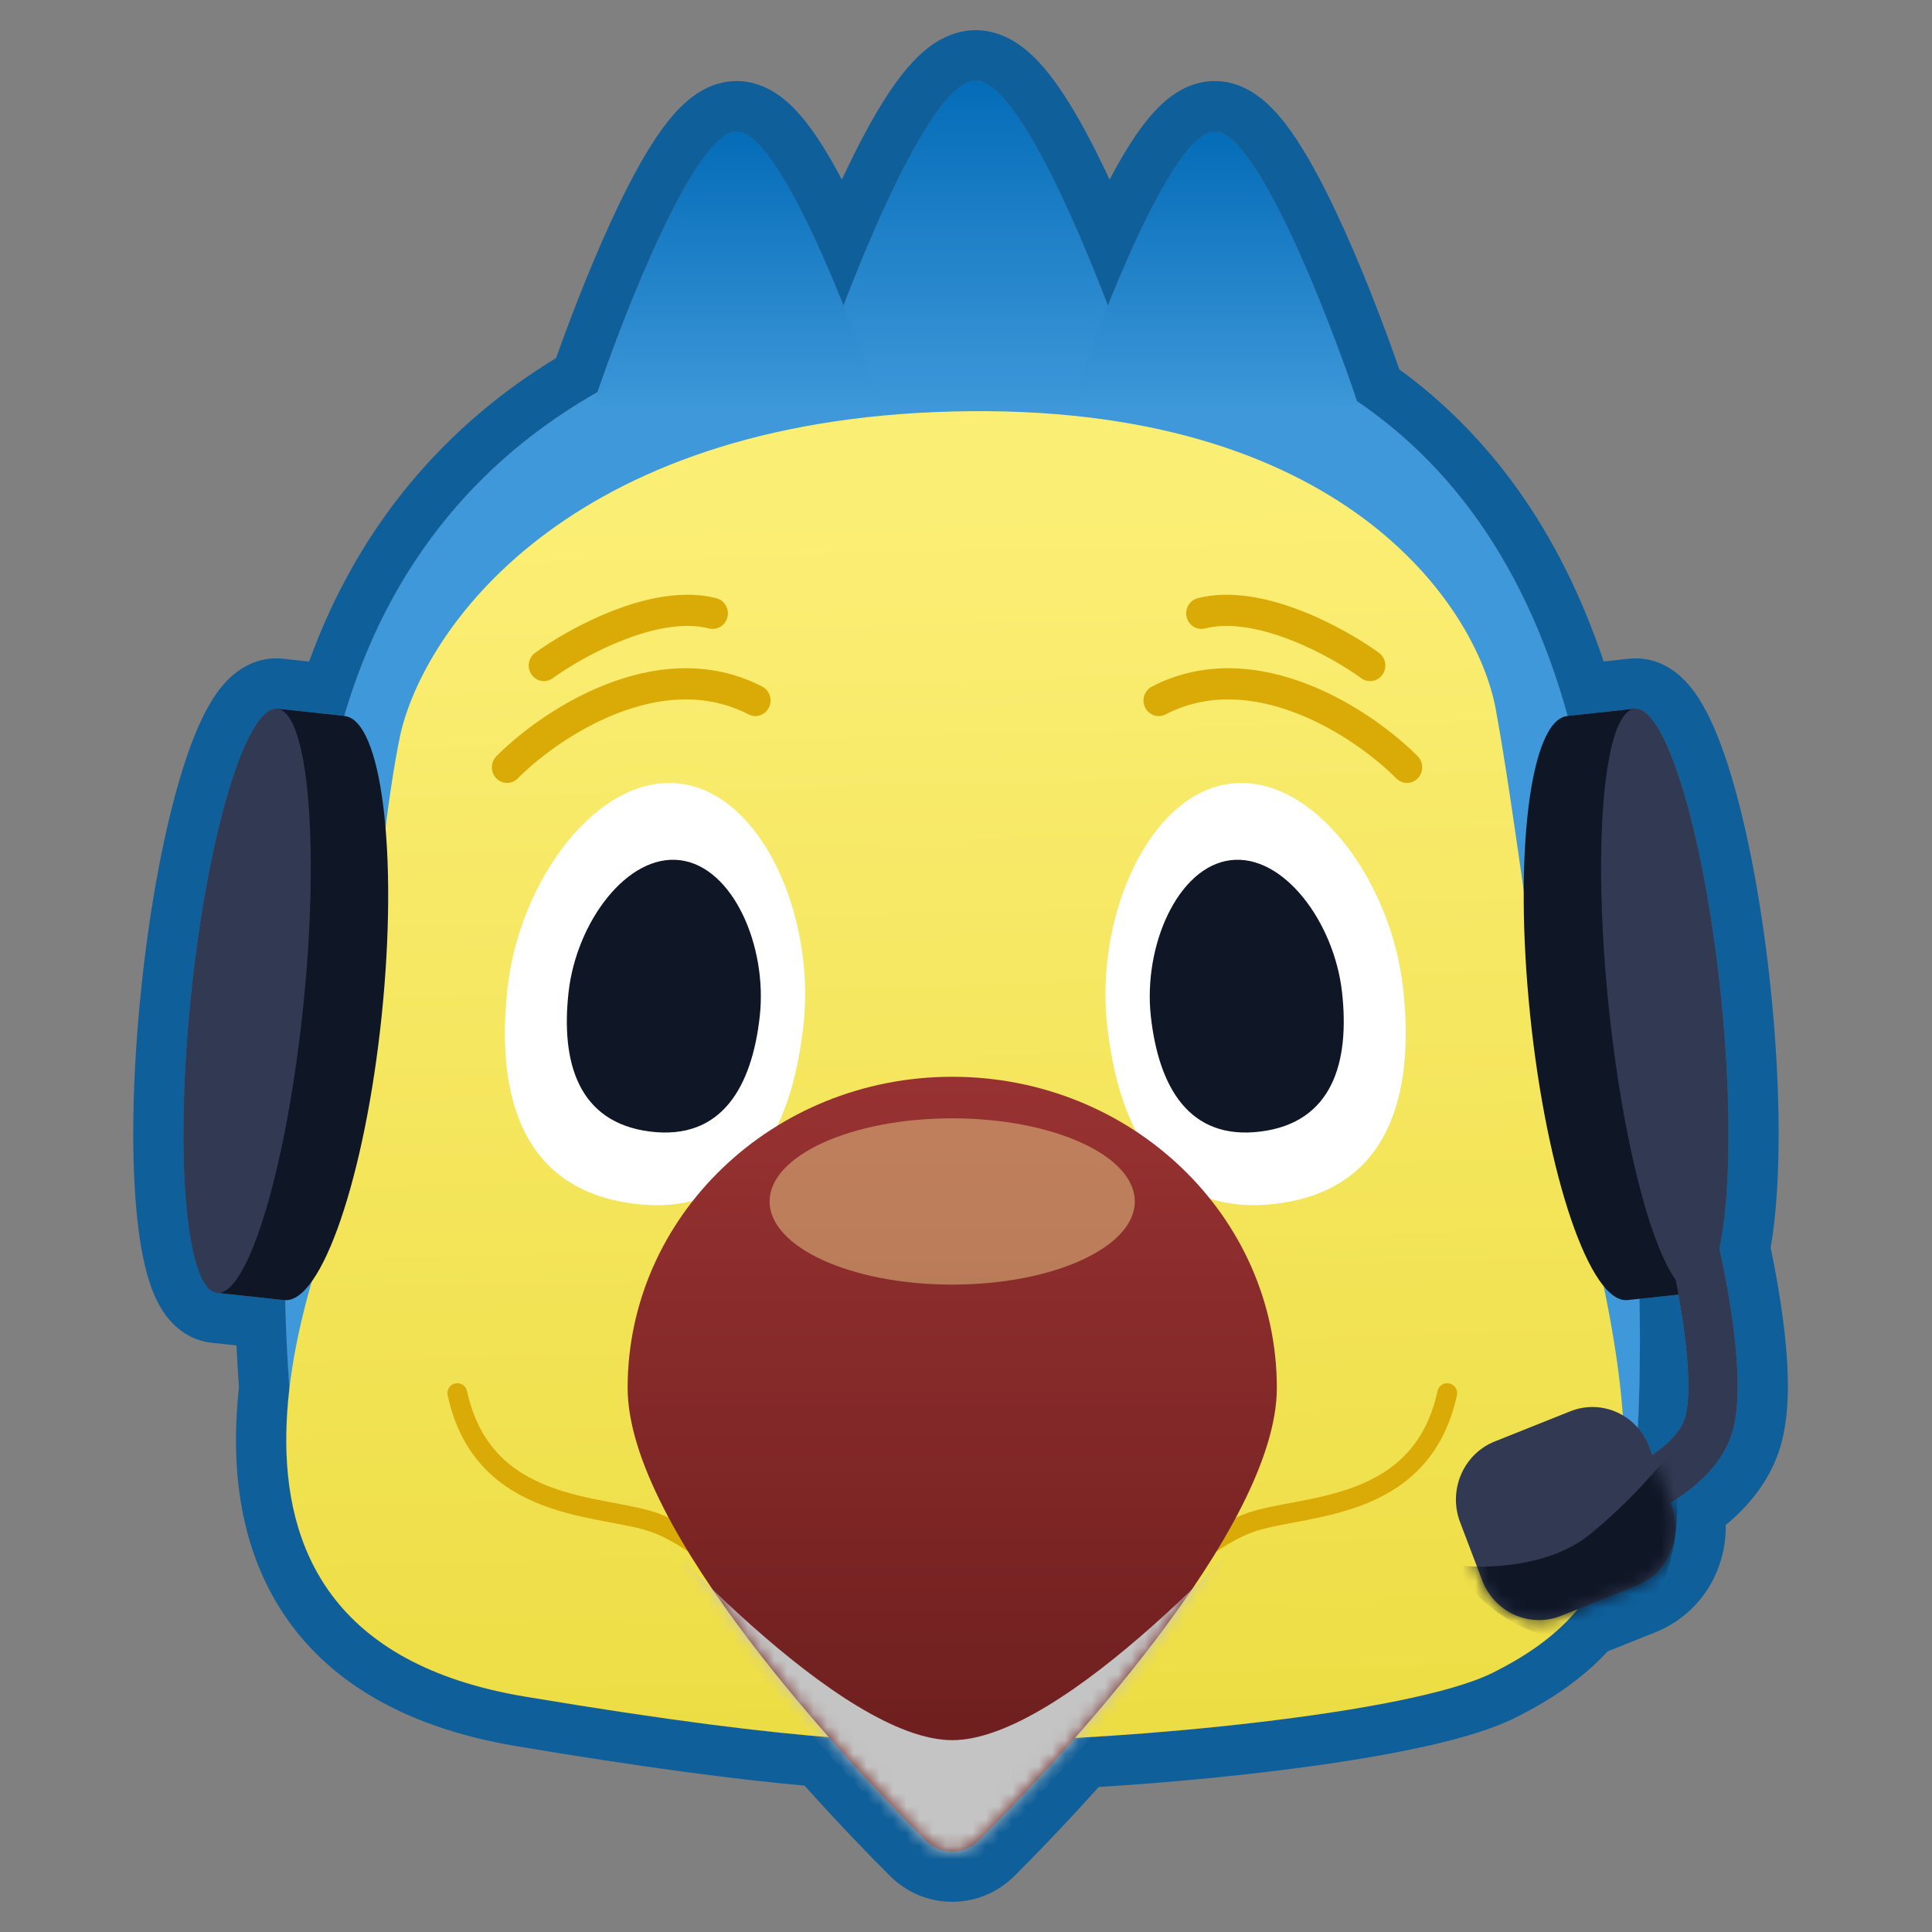 <svg width="146" height="146" viewBox="0 0 146 146" fill="none" xmlns="http://www.w3.org/2000/svg">
<rect x="0" y="0" width="146" height="146" fill="#808080" stroke="none"/>
<path fill-rule="evenodd" clip-rule="evenodd" d="M63.744 23.076C66.81 15.107 70.994 6.084 73.733 6.084C76.473 6.084 80.657 15.107 83.723 23.076C86.293 16.668 89.593 9.927 91.799 9.927C94.912 9.927 100.202 23.348 102.549 30.316C109.768 35.221 115.343 42.849 118.469 54.108L123.511 53.561L123.518 53.56C125.857 53.307 128.774 62.98 130.033 75.167C130.865 83.223 130.765 90.361 129.925 94.347C130.305 96.061 130.7 98.144 130.97 100.213C131.165 101.714 131.299 103.242 131.305 104.636C131.312 105.993 131.2 107.381 130.809 108.514C130.023 110.797 128.024 112.46 126.237 113.569L126.294 113.72C127.217 116.144 126.046 118.877 123.679 119.822L119.233 121.598C117.627 123.549 115.478 125.075 112.809 126.406C107.655 128.975 92.319 130.737 81.234 131.337C78.357 134.603 75.714 137.333 73.992 139.059C72.849 140.203 71.069 140.203 69.926 139.059C68.194 137.323 65.53 134.571 62.633 131.28C57.441 130.867 50.295 129.99 39.636 128.204C23.233 125.455 20.726 114.669 21.872 104.91C21.733 102.996 21.613 100.768 21.547 98.249C21.526 98.247 21.505 98.246 21.485 98.243L16.402 97.692C14.063 97.439 13.188 87.354 14.447 75.167C15.706 62.98 18.622 53.307 20.962 53.56L20.968 53.561L26.011 54.108C29.41 42.505 36.386 34.596 45.15 29.632C47.599 22.508 52.654 9.927 55.667 9.927C57.874 9.927 61.173 16.668 63.744 23.076ZM124.863 109.958L124.623 109.329C124.417 108.788 124.124 108.307 123.767 107.898C123.905 105.352 123.972 102.057 123.898 98.145L126.837 97.827C127.007 98.765 127.164 99.744 127.291 100.715C127.474 102.122 127.588 103.478 127.594 104.654C127.599 105.867 127.486 106.734 127.309 107.249C127.005 108.133 126.145 109.075 124.863 109.958Z" fill="#313A52"/>
<path fill-rule="evenodd" clip-rule="evenodd" d="M123.519 53.56L123.512 53.56L118.471 54.107C115.345 42.849 109.769 35.22 102.55 30.315C100.203 23.348 94.913 9.926 91.8 9.926C90.168 9.926 87.937 13.617 85.846 18.132C85.111 19.719 84.393 21.409 83.724 23.075C83.089 21.425 82.406 19.73 81.698 18.079C78.987 11.757 75.907 6.083 73.735 6.083C71.562 6.083 68.482 11.757 65.771 18.079C65.063 19.73 64.38 21.425 63.745 23.075C63.077 21.409 62.358 19.719 61.623 18.132C59.532 13.617 57.301 9.926 55.669 9.926C52.655 9.926 47.6 22.507 45.152 29.631C36.387 34.595 29.411 42.504 26.012 54.107L20.97 53.56L20.963 53.56C18.624 53.306 15.707 62.98 14.448 75.166C13.189 87.353 14.064 97.438 16.404 97.692L21.486 98.243C21.506 98.245 21.527 98.247 21.548 98.248C21.614 100.767 21.734 102.995 21.873 104.909C20.727 114.669 23.234 125.454 39.637 128.203C50.296 129.989 57.442 130.866 62.635 131.279C65.531 134.57 68.195 137.322 69.927 139.058C71.07 140.203 72.85 140.203 73.993 139.058C75.715 137.332 78.358 134.602 81.235 131.336C92.32 130.737 107.656 128.975 112.811 126.405C115.48 125.075 117.628 123.548 119.234 121.597L123.681 119.821C126.048 118.876 127.218 116.144 126.295 113.719L126.238 113.568C126.491 113.411 126.748 113.244 127.005 113.064C128.566 111.977 130.135 110.474 130.81 108.514C130.817 108.496 130.823 108.478 130.829 108.46C131.204 107.337 131.313 105.972 131.307 104.636C131.307 104.636 131.307 104.637 131.307 104.636C131.3 103.25 131.168 101.729 130.974 100.235C130.973 100.227 130.972 100.22 130.971 100.212C130.837 99.184 130.672 98.152 130.493 97.164C130.313 96.164 130.118 95.208 129.927 94.346C129.953 94.222 129.978 94.096 130.003 93.966C130.771 89.916 130.841 82.972 130.034 75.166C128.775 62.98 125.858 53.306 123.519 53.56ZM123.9 98.145C123.901 98.216 123.902 98.287 123.903 98.358C123.92 99.329 123.929 100.261 123.93 101.152C123.931 102.407 123.917 103.582 123.891 104.67C123.88 105.149 123.866 105.612 123.85 106.057C123.827 106.708 123.799 107.322 123.768 107.898C124.125 108.307 124.418 108.787 124.624 109.328L124.864 109.958C125.484 109.53 126.006 109.089 126.414 108.647C126.592 108.454 126.749 108.26 126.883 108.067C127.062 107.809 127.199 107.553 127.292 107.302C127.298 107.284 127.304 107.266 127.31 107.248C127.375 107.061 127.431 106.827 127.476 106.546C127.554 106.056 127.599 105.424 127.595 104.653C127.595 104.653 127.595 104.654 127.595 104.653C127.59 103.477 127.475 102.121 127.292 100.715C127.291 100.707 127.29 100.699 127.289 100.691C127.175 99.818 127.036 98.939 126.886 98.089C126.87 98.001 126.854 97.913 126.839 97.826L123.9 98.145ZM130.41 115.249C131.98 113.947 133.581 112.144 134.405 109.752C135.005 108.012 135.115 106.116 135.109 104.618C135.101 103.012 134.949 101.315 134.741 99.721C134.494 97.824 134.151 95.934 133.806 94.299C134.611 89.676 134.613 82.487 133.816 74.776C133.17 68.518 132.09 62.804 130.822 58.6C130.198 56.529 129.472 54.633 128.628 53.193C128.212 52.484 127.653 51.684 126.903 51.036C126.152 50.389 124.838 49.592 123.11 49.78L123.102 49.781L123.092 49.782L123.085 49.782L121.187 49.988C117.883 40.12 112.582 32.895 105.747 27.917C104.536 24.435 102.768 19.821 100.898 15.878C99.861 13.694 98.724 11.566 97.564 9.932C96.989 9.122 96.309 8.289 95.524 7.621C94.811 7.014 93.524 6.124 91.8 6.124C90.553 6.124 89.548 6.595 88.87 7.03C88.183 7.471 87.608 8.02 87.145 8.535C86.221 9.56 85.364 10.871 84.598 12.21C84.349 12.647 84.099 13.103 83.851 13.575C83.225 12.232 82.586 10.947 81.945 9.772C81.01 8.056 79.989 6.416 78.916 5.154C78.38 4.524 77.733 3.871 76.975 3.351C76.234 2.843 75.121 2.281 73.735 2.281C72.348 2.281 71.235 2.843 70.495 3.351C69.736 3.871 69.089 4.524 68.553 5.154C67.48 6.416 66.459 8.056 65.524 9.772C64.883 10.947 64.244 12.232 63.618 13.575C63.37 13.103 63.12 12.647 62.871 12.21C62.105 10.871 61.249 9.56 60.324 8.535C59.861 8.02 59.286 7.471 58.599 7.03C57.922 6.595 56.916 6.124 55.669 6.124C53.995 6.124 52.736 6.964 52.024 7.555C51.25 8.197 50.581 8.998 50.02 9.771C48.888 11.333 47.782 13.364 46.774 15.456C44.976 19.182 43.261 23.578 42.023 27.059C33.806 32.052 27.139 39.554 23.358 49.995L21.395 49.782L21.388 49.781L21.38 49.78L21.373 49.78C19.645 49.592 18.33 50.389 17.579 51.036C16.829 51.684 16.27 52.484 15.855 53.193C15.011 54.633 14.285 56.529 13.66 58.6C12.393 62.804 11.312 68.518 10.666 74.776C10.019 81.034 9.908 86.852 10.289 91.233C10.476 93.392 10.798 95.398 11.328 96.984C11.589 97.764 11.97 98.66 12.566 99.447C13.159 100.23 14.271 101.285 15.994 101.472L17.87 101.675C17.924 102.8 17.988 103.853 18.056 104.831C17.493 110.016 17.836 115.967 20.907 121.129C24.145 126.574 29.991 130.442 39.009 131.953C48.741 133.584 55.621 134.471 60.8 134.939C63.361 137.795 65.67 140.174 67.236 141.744C69.864 144.377 74.056 144.377 76.684 141.744C78.232 140.193 80.504 137.852 83.029 135.041C88.308 134.715 94.345 134.149 99.784 133.373C102.779 132.946 105.638 132.449 108.111 131.881C110.522 131.328 112.804 130.657 114.507 129.808C117.157 128.487 119.549 126.893 121.493 124.789L125.091 123.352C128.489 121.995 130.481 118.685 130.41 115.249Z" fill="#0E5F9A"/>
<path d="M24.768 59.367C29.668 32.666 51.563 22.812 73.765 22.812C95.966 22.812 114.34 31.554 119.698 59.367C124.418 83.863 124.292 103.869 123.526 111.021H22.472C21.706 104.928 19.869 86.068 24.768 59.367Z" fill="#3E98D9"/>
<path d="M26.354 88.288C27.291 84.413 28.306 64.897 30.23 55.622C31.94 47.747 42.696 31.815 72.044 31.094C101.392 30.373 111.597 45.79 113.032 53.588C114.466 61.386 116.179 75.727 117.641 83.313C125.99 111.997 123.887 120.884 112.81 126.406C106.461 129.571 84.671 131.51 74.396 131.562C68.619 131.704 61.559 131.877 39.636 128.204C10.524 123.325 25.183 93.13 26.354 88.288Z" fill="url(#paint0_linear_1768_3550)"/>
<path d="M83.667 77.488C84.58 85.704 88.116 92.013 96.502 90.957C104.888 89.901 106.943 82.888 106.03 74.672C105.117 66.456 99.15 58.443 92.975 59.22C86.799 59.998 82.754 69.272 83.667 77.488Z" fill="white"/>
<path d="M86.969 76.808C87.559 82.117 89.843 86.192 95.262 85.51C100.68 84.828 102.008 80.297 101.418 74.989C100.828 69.68 96.973 64.503 92.983 65.005C88.993 65.508 86.379 71.5 86.969 76.808Z" fill="#0F1626"/>
<path d="M60.716 77.488C59.803 85.704 56.267 92.013 47.881 90.957C39.495 89.901 37.44 82.888 38.353 74.672C39.266 66.456 45.233 58.443 51.408 59.22C57.584 59.998 61.629 69.272 60.716 77.488Z" fill="white"/>
<path d="M57.414 76.808C56.824 82.117 54.539 86.192 49.121 85.51C43.703 84.828 42.375 80.297 42.965 74.989C43.555 69.68 47.41 64.503 51.4 65.005C55.39 65.508 58.004 71.5 57.414 76.808Z" fill="#0F1626"/>
<path fill-rule="evenodd" clip-rule="evenodd" d="M47.178 48.337C44.942 49.2 42.924 50.414 41.771 51.254C41.254 51.63 40.536 51.506 40.168 50.976C39.8 50.446 39.921 49.71 40.439 49.333C41.731 48.392 43.923 47.076 46.368 46.132C48.78 45.201 51.628 44.56 54.137 45.206C54.753 45.365 55.127 46.005 54.972 46.636C54.817 47.267 54.192 47.65 53.576 47.491C51.753 47.021 49.447 47.461 47.178 48.337ZM46.59 53.929C43.385 55.188 40.645 57.293 39.126 58.826C38.674 59.283 37.946 59.278 37.5 58.814C37.054 58.351 37.06 57.605 37.512 57.149C39.214 55.429 42.215 53.125 45.766 51.73C49.323 50.333 53.569 49.8 57.599 51.884C58.166 52.177 58.394 52.886 58.107 53.467C57.821 54.047 57.13 54.28 56.563 53.987C53.313 52.306 49.789 52.672 46.59 53.929Z" fill="#DAAB07"/>
<path fill-rule="evenodd" clip-rule="evenodd" d="M97.466 48.337C99.703 49.2 101.72 50.414 102.873 51.254C103.391 51.63 104.109 51.506 104.477 50.976C104.845 50.446 104.723 49.71 104.206 49.333C102.913 48.392 100.722 47.076 98.277 46.132C95.864 45.201 93.017 44.56 90.507 45.206C89.892 45.365 89.518 46.005 89.673 46.636C89.828 47.267 90.453 47.65 91.069 47.491C92.892 47.021 95.197 47.461 97.466 48.337ZM98.055 53.929C101.26 55.188 104 57.293 105.518 58.826C105.97 59.283 106.698 59.278 107.144 58.814C107.59 58.351 107.585 57.605 107.133 57.149C105.43 55.429 102.429 53.125 98.878 51.73C95.322 50.333 91.075 49.8 87.045 51.884C86.478 52.177 86.251 52.886 86.537 53.467C86.823 54.047 87.515 54.28 88.082 53.987C91.331 52.306 94.855 52.672 98.055 53.929Z" fill="#DAAB07"/>
<path d="M87.242 120.636C88.339 118.774 91.936 115.952 94.483 115.052C98.433 113.656 107.391 114.354 109.366 105.279" stroke="#DAAB07" stroke-width="1.5" stroke-linecap="round"/>
<path d="M56.684 120.636C55.586 118.774 51.99 115.952 49.442 115.052C45.493 113.656 36.535 114.354 34.56 105.279" stroke="#DAAB07" stroke-width="1.5" stroke-linecap="round"/>
<path d="M96.49 104.882C96.49 115.569 79.873 133.166 73.992 139.059C72.85 140.204 71.069 140.204 69.927 139.059C64.046 133.166 47.43 115.569 47.43 104.882C47.43 91.897 58.412 81.371 71.96 81.371C85.507 81.371 96.49 91.897 96.49 104.882Z" fill="url(#paint1_linear_1768_3550)"/>
<mask id="mask0_1768_3550" style="mask-type:alpha" maskUnits="userSpaceOnUse" x="47" y="81" width="50" height="59">
<path d="M96.49 104.882C96.49 115.569 79.873 133.166 73.992 139.059C72.85 140.204 71.069 140.204 69.927 139.059C64.046 133.166 47.43 115.569 47.43 104.882C47.43 91.897 58.412 81.371 71.96 81.371C85.507 81.371 96.49 91.897 96.49 104.882Z" fill="url(#paint2_linear_1768_3550)"/>
</mask>
<g mask="url(#mask0_1768_3550)">
<g style="mix-blend-mode:multiply">
<path d="M42.832 108.07C53.714 123.33 66.408 136.868 70.566 141.189C71.335 141.988 72.588 141.988 73.357 141.189C77.515 136.868 90.209 123.33 101.091 108.07C94.819 115.881 80.213 131.502 71.961 131.502C63.709 131.502 49.103 115.881 42.832 108.07Z" fill="#C4C4C4"/>
</g>
</g>
<ellipse opacity="0.4" cx="71.958" cy="90.794" rx="13.798" ry="6.282" fill="#FFF69D"/>
<path d="M73.732 6.084C70.053 6.084 63.768 22.359 61.086 30.496C69.363 31.524 81.396 30.924 86.378 30.496C83.696 22.359 77.411 6.084 73.732 6.084Z" fill="url(#paint3_linear_1768_3550)"/>
<path d="M91.8 9.928C88.647 9.928 83.26 23.699 80.961 30.584C88.056 31.454 98.37 30.947 102.64 30.584C100.341 23.699 94.954 9.928 91.8 9.928Z" fill="url(#paint4_linear_1768_3550)"/>
<path d="M55.668 9.928C52.514 9.928 47.127 23.699 44.828 30.584C51.923 31.454 62.237 30.947 66.507 30.584C64.208 23.699 58.821 9.928 55.668 9.928Z" fill="url(#paint5_linear_1768_3550)"/>
<path d="M21.484 98.244C24.291 98.548 27.587 88.915 28.846 76.729C30.105 64.542 28.85 54.416 26.043 54.112L20.961 53.56L16.402 97.693L21.484 98.244Z" fill="#0F1626"/>
<ellipse cx="4.26" cy="22.183" rx="4.26" ry="22.183" transform="matrix(0.994 0.108 -0.103 0.995 16.727 53.102)" fill="#313A52"/>
<path d="M122.996 98.244C120.19 98.548 116.893 88.915 115.634 76.729C114.375 64.542 115.63 54.416 118.437 54.112L123.52 53.56L128.079 97.693L122.996 98.244Z" fill="#0F1626"/>
<ellipse cx="4.26" cy="22.183" rx="4.26" ry="22.183" transform="matrix(-0.994 0.108 0.103 0.995 127.754 53.102)" fill="#313A52"/>
<path fill-rule="evenodd" clip-rule="evenodd" d="M127.294 100.715C126.927 97.902 126.306 95.029 125.849 93.258L129.436 92.285C129.925 94.177 130.582 97.21 130.972 100.213C131.168 101.714 131.302 103.243 131.308 104.636C131.314 105.993 131.202 107.381 130.812 108.514C130.023 110.804 128.016 112.469 126.225 113.578C124.368 114.728 122.365 115.511 121.051 115.892L120.039 112.234C121.091 111.929 122.778 111.27 124.305 110.324C125.897 109.339 126.965 108.257 127.312 107.249C127.489 106.734 127.602 105.867 127.597 104.654C127.591 103.478 127.477 102.122 127.294 100.715Z" fill="#313A52"/>
<path d="M110.339 115.035C109.416 112.61 110.587 109.878 112.954 108.933L118.669 106.65C121.036 105.705 123.703 106.904 124.626 109.329L126.297 113.72C127.22 116.144 126.049 118.877 123.682 119.822L117.967 122.104C115.6 123.05 112.933 121.851 112.01 119.426L110.339 115.035Z" fill="#313A52"/>
<mask id="mask1_1768_3550" style="mask-type:alpha" maskUnits="userSpaceOnUse" x="110" y="106" width="17" height="17">
<path d="M110.339 115.037C109.416 112.612 110.587 109.88 112.954 108.935L118.669 106.652C121.036 105.707 123.703 106.906 124.626 109.331L126.297 113.722C127.22 116.146 126.049 118.879 123.682 119.824L117.967 122.106C115.6 123.052 112.933 121.853 112.01 119.428L110.339 115.037Z" fill="#313A52"/>
</mask>
<g mask="url(#mask1_1768_3550)">
<path d="M120.17 115.936C117.103 118.449 112.248 118.554 110.203 118.292C110.203 119.863 116.337 126.146 122.47 123.004C127.377 120.491 127.071 113.056 126.304 109.652C125.537 110.7 123.237 113.422 120.17 115.936Z" fill="#0F1626"/>
</g>
<defs>
<linearGradient id="paint0_linear_1768_3550" x1="69.829" y1="39.004" x2="72.105" y2="131.637" gradientUnits="userSpaceOnUse">
<stop stop-color="#FBEE74"/>
<stop offset="1" stop-color="#EDDD44"/>
</linearGradient>
<linearGradient id="paint1_linear_1768_3550" x1="71.96" y1="81.371" x2="71.96" y2="141.052" gradientUnits="userSpaceOnUse">
<stop stop-color="#983232"/>
<stop offset="1" stop-color="#671B1B"/>
</linearGradient>
<linearGradient id="paint2_linear_1768_3550" x1="71.96" y1="81.371" x2="71.96" y2="141.052" gradientUnits="userSpaceOnUse">
<stop stop-color="#983232"/>
<stop offset="1" stop-color="#671B1B"/>
</linearGradient>
<linearGradient id="paint3_linear_1768_3550" x1="73.732" y1="6.084" x2="73.732" y2="31.064" gradientUnits="userSpaceOnUse">
<stop stop-color="#046CB8"/>
<stop offset="1" stop-color="#3E98D9"/>
</linearGradient>
<linearGradient id="paint4_linear_1768_3550" x1="91.8" y1="9.928" x2="91.8" y2="31.064" gradientUnits="userSpaceOnUse">
<stop stop-color="#046CB8"/>
<stop offset="1" stop-color="#3E98D9"/>
</linearGradient>
<linearGradient id="paint5_linear_1768_3550" x1="55.668" y1="9.928" x2="55.668" y2="31.064" gradientUnits="userSpaceOnUse">
<stop stop-color="#046CB8"/>
<stop offset="1" stop-color="#3E98D9"/>
</linearGradient>
</defs>
</svg>
